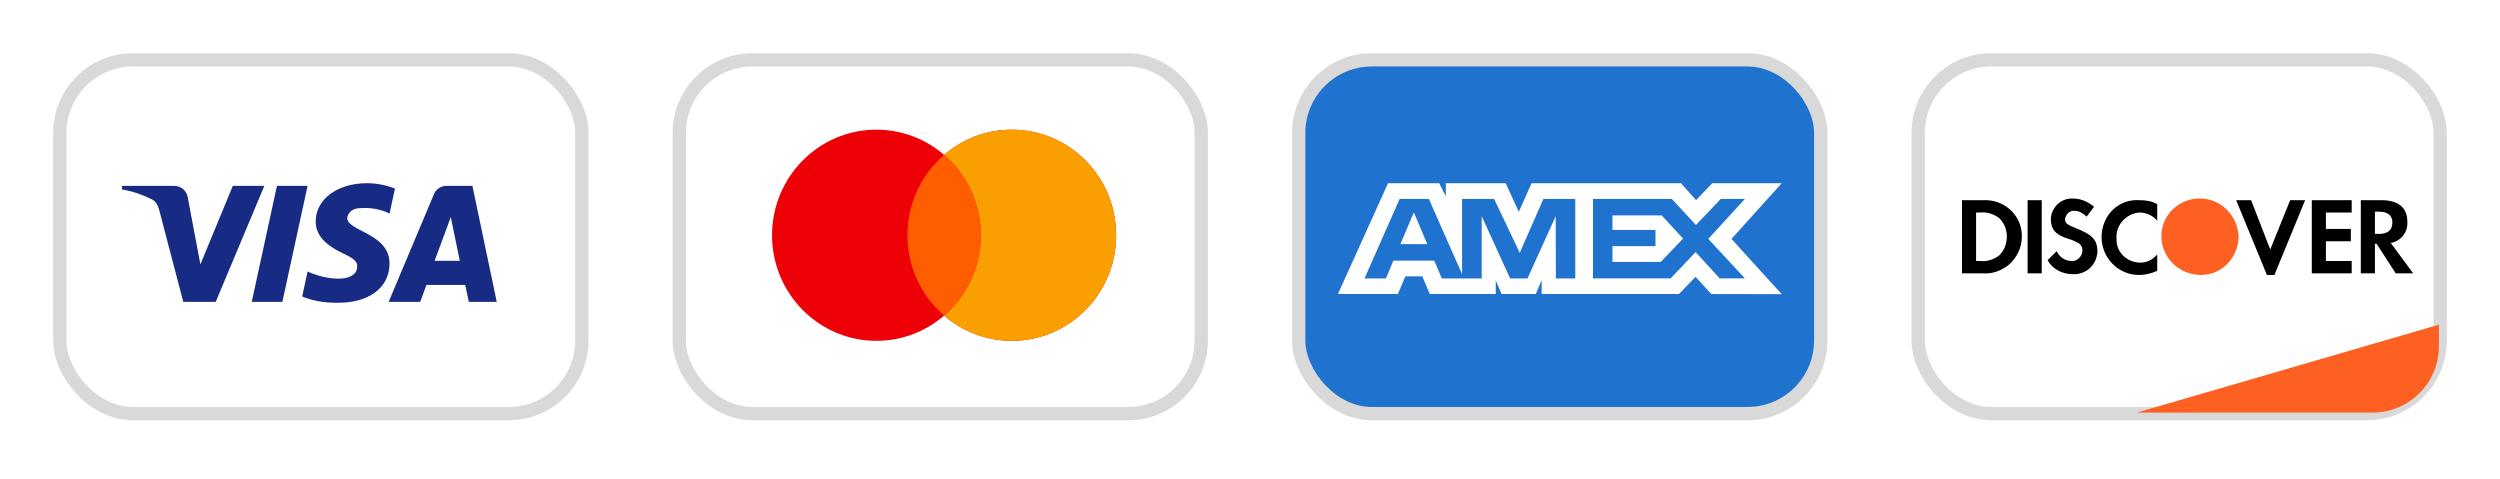 <svg width="188" height="36" viewBox="0 0 188 36" fill="none" xmlns="http://www.w3.org/2000/svg">
<g filter="url(#filter0_d_9_217)">
<rect x="4.5" y="0.5" width="39.256" height="26.604" rx="5.5" fill="white" stroke="#D9D9D9"/>
<path fill-rule="evenodd" clip-rule="evenodd" d="M16.221 18.7H13.782L11.953 11.723C11.866 11.402 11.682 11.118 11.411 10.985C10.735 10.649 9.989 10.381 9.176 10.246V9.978H13.104C13.646 9.978 14.053 10.381 14.121 10.85L15.07 15.882L17.507 9.978H19.878L16.221 18.7ZM21.234 18.7H18.93L20.827 9.978H23.13L21.234 18.7ZM26.11 12.394C26.178 11.924 26.584 11.655 27.059 11.655C27.804 11.588 28.616 11.723 29.294 12.058L29.701 10.18C29.023 9.911 28.277 9.776 27.601 9.776C25.366 9.776 23.739 10.985 23.739 12.661C23.739 13.937 24.891 14.607 25.704 15.01C26.584 15.412 26.923 15.681 26.855 16.083C26.855 16.687 26.178 16.955 25.501 16.955C24.688 16.955 23.875 16.754 23.13 16.418L22.724 18.297C23.537 18.632 24.417 18.767 25.23 18.767C27.736 18.833 29.294 17.626 29.294 15.815C29.294 13.533 26.11 13.4 26.11 12.394ZM37.355 18.7L35.526 9.978H33.562C33.155 9.978 32.748 10.246 32.613 10.649L29.226 18.7H31.597L32.071 17.425H34.984L35.255 18.7H37.355ZM33.9 12.326L34.577 15.614H32.681L33.9 12.326Z" fill="#172B85"/>
<rect x="97.663" y="0.5" width="39.256" height="26.604" rx="5.5" fill="#1F72CD" stroke="#D9D9D9"/>
<path fill-rule="evenodd" clip-rule="evenodd" d="M104.38 9.776L100.613 18.111H105.122L105.681 16.782H106.959L107.518 18.111H112.481V17.097L112.923 18.111H115.49L115.933 17.076V18.111H126.255L127.51 16.817L128.685 18.111L133.986 18.122L130.208 13.967L133.986 9.776H128.767L127.545 11.047L126.407 9.776H115.178L114.214 11.928L113.227 9.776H108.728V10.756L108.227 9.776H104.38ZM119.793 10.96H125.721L127.533 12.918L129.405 10.96H131.218L128.463 13.966L131.218 16.937H129.322L127.51 14.956L125.629 16.937H119.793V10.96ZM121.257 13.29V12.198V12.197H124.955L126.569 13.943L124.884 15.699H121.257V14.507H124.491V13.29H121.257ZM105.252 10.96H107.45L109.948 16.612V10.96H112.356L114.286 15.012L116.064 10.96H118.46V16.941H117.002L116.99 12.254L114.865 16.941H113.561L111.424 12.254V16.941H108.425L107.857 15.6H104.785L104.218 16.94H102.611L105.252 10.96ZM105.309 14.36L106.321 11.972L107.332 14.36H105.309Z" fill="white"/>
<rect x="144.244" y="0.5" width="39.256" height="26.604" rx="5.5" fill="white" stroke="#D9D9D9"/>
<path d="M160.691 27.029L183.407 20.416V22.029C183.407 24.791 181.168 27.029 178.407 27.029H160.691Z" fill="#FD6020"/>
<path fill-rule="evenodd" clip-rule="evenodd" d="M179.095 11.054C180.345 11.054 181.032 11.61 181.032 12.661C181.095 13.464 180.532 14.144 179.783 14.268L181.47 16.554H180.157L178.72 14.329H178.595V16.554H177.533V11.054H179.095ZM178.595 13.588H178.908C179.595 13.588 179.907 13.279 179.907 12.723C179.907 12.228 179.595 11.919 178.908 11.919H178.595V13.588ZM173.846 16.554H176.846V15.627H174.909V14.144H176.783V13.217H174.909V11.981H176.846V11.054H173.846V16.554ZM170.722 14.762L169.285 11.054H168.16L170.472 16.678H171.035L173.346 11.054H172.222L170.722 14.762ZM158.038 13.835C158.038 15.38 159.287 16.678 160.849 16.678C161.349 16.678 161.787 16.554 162.224 16.369V15.133C161.912 15.504 161.474 15.751 160.974 15.751C159.975 15.751 159.162 15.009 159.162 14.02V13.897C159.1 12.908 159.912 12.043 160.912 11.981C161.412 11.981 161.912 12.228 162.224 12.599V11.363C161.849 11.116 161.349 11.054 160.912 11.054C159.287 10.931 158.038 12.228 158.038 13.835ZM156.1 13.155C155.476 12.908 155.288 12.784 155.288 12.476C155.351 12.105 155.663 11.796 156.038 11.858C156.35 11.858 156.663 12.043 156.913 12.29L157.475 11.549C157.038 11.178 156.475 10.931 155.913 10.931C155.038 10.869 154.288 11.549 154.226 12.414V12.476C154.226 13.217 154.538 13.65 155.538 13.959C155.788 14.02 156.038 14.144 156.288 14.268C156.475 14.391 156.6 14.576 156.6 14.824C156.6 15.256 156.225 15.627 155.851 15.627H155.788C155.288 15.627 154.851 15.318 154.663 14.886L153.976 15.565C154.351 16.245 155.101 16.616 155.851 16.616C156.85 16.678 157.663 15.936 157.725 14.947V14.762C157.663 14.02 157.35 13.65 156.1 13.155ZM152.476 16.554H153.539V11.054H152.476V16.554ZM147.54 11.054H149.102H149.414C150.914 11.116 152.101 12.352 152.039 13.835C152.039 14.638 151.664 15.38 151.039 15.936C150.477 16.369 149.789 16.616 149.102 16.554H147.54V11.054ZM148.915 15.627C149.414 15.689 149.977 15.504 150.352 15.194C150.727 14.824 150.914 14.329 150.914 13.773C150.914 13.279 150.727 12.784 150.352 12.414C149.977 12.105 149.414 11.919 148.915 11.981H148.602V15.627H148.915Z" fill="black"/>
<path fill-rule="evenodd" clip-rule="evenodd" d="M165.411 10.927C163.849 10.927 162.536 12.163 162.536 13.769C162.536 15.314 163.786 16.612 165.411 16.674C167.035 16.735 168.285 15.438 168.348 13.831C168.285 12.224 167.035 10.927 165.411 10.927V10.927Z" fill="#FD6020"/>
<rect x="51.081" y="0.5" width="39.256" height="26.604" rx="5.5" fill="white" stroke="#D9D9D9"/>
<path fill-rule="evenodd" clip-rule="evenodd" d="M70.997 19.733C69.626 20.916 67.849 21.63 65.906 21.63C61.571 21.63 58.057 18.075 58.057 13.691C58.057 9.306 61.571 5.751 65.906 5.751C67.849 5.751 69.626 6.465 70.997 7.648C72.367 6.465 74.145 5.751 76.088 5.751C80.422 5.751 83.936 9.306 83.936 13.691C83.936 18.075 80.422 21.63 76.088 21.63C74.145 21.63 72.367 20.916 70.997 19.733Z" fill="#ED0006"/>
<path fill-rule="evenodd" clip-rule="evenodd" d="M70.997 19.733C72.684 18.277 73.754 16.11 73.754 13.691C73.754 11.271 72.684 9.104 70.997 7.648C72.367 6.465 74.145 5.751 76.088 5.751C80.422 5.751 83.936 9.306 83.936 13.691C83.936 18.075 80.422 21.63 76.088 21.63C74.145 21.63 72.367 20.916 70.997 19.733Z" fill="#F9A000"/>
<path fill-rule="evenodd" clip-rule="evenodd" d="M70.997 7.647C72.684 9.104 73.754 11.271 73.754 13.69C73.754 16.11 72.684 18.277 70.997 19.733C69.309 18.277 68.239 16.11 68.239 13.69C68.239 11.271 69.309 9.104 70.997 7.647Z" fill="#FF5E00"/>
</g>
<defs>
<filter id="filter0_d_9_217" x="0" y="0" width="188" height="35.603" filterUnits="userSpaceOnUse" color-interpolation-filters="sRGB">
<feFlood flood-opacity="0" result="BackgroundImageFix"/>
<feColorMatrix in="SourceAlpha" type="matrix" values="0 0 0 0 0 0 0 0 0 0 0 0 0 0 0 0 0 0 127 0" result="hardAlpha"/>
<feOffset dy="4"/>
<feGaussianBlur stdDeviation="2"/>
<feComposite in2="hardAlpha" operator="out"/>
<feColorMatrix type="matrix" values="0 0 0 0 0 0 0 0 0 0 0 0 0 0 0 0 0 0 0.25 0"/>
<feBlend mode="normal" in2="BackgroundImageFix" result="effect1_dropShadow_9_217"/>
<feBlend mode="normal" in="SourceGraphic" in2="effect1_dropShadow_9_217" result="shape"/>
</filter>
</defs>
</svg>
